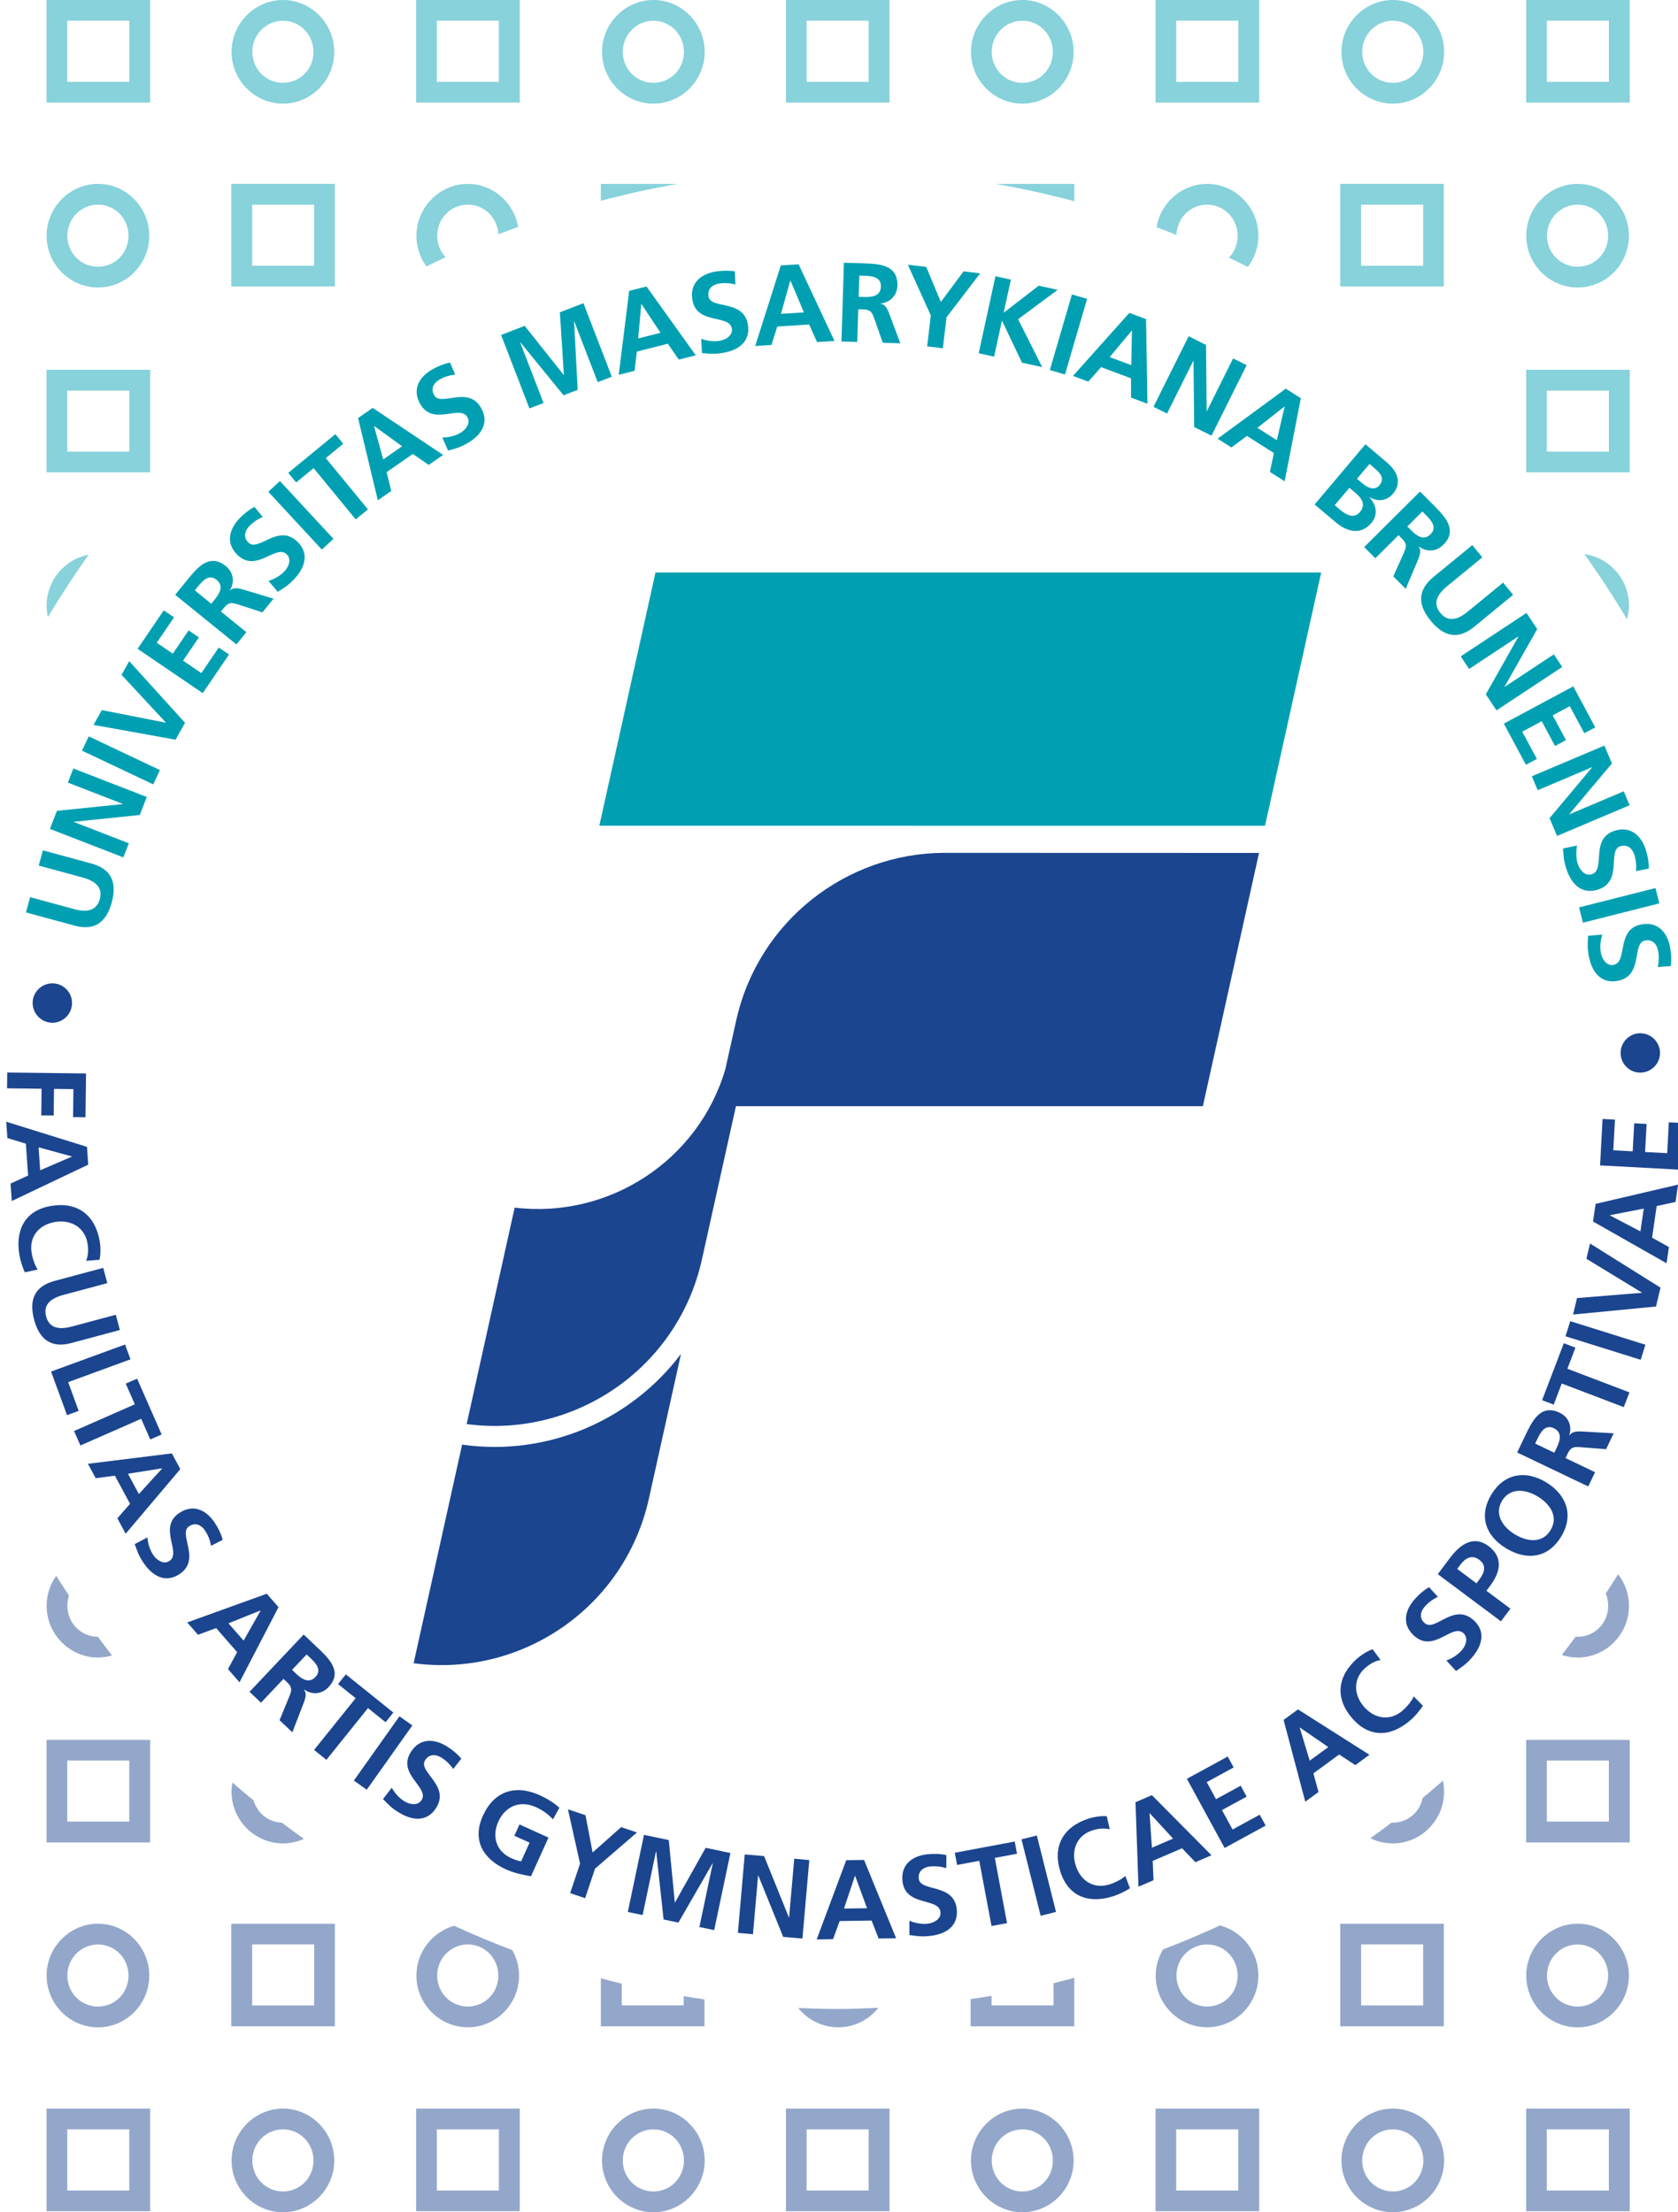 <?xml version="1.0" encoding="UTF-8" standalone="no"?>
<!-- Created with Inkscape (http://www.inkscape.org/) -->

<svg
   xmlns:dc="http://purl.org/dc/elements/1.1/"
   xmlns:cc="http://creativecommons.org/ns#"
   xmlns:rdf="http://www.w3.org/1999/02/22-rdf-syntax-ns#"
   xmlns:svg="http://www.w3.org/2000/svg"
   xmlns="http://www.w3.org/2000/svg"
   xmlns:sodipodi="http://sodipodi.sourceforge.net/DTD/sodipodi-0.dtd"
   xmlns:inkscape="http://www.inkscape.org/namespaces/inkscape"
   id="svg2"
   version="1.1"
   inkscape:version="0.48.5 r10040"
   width="369.65"
   height="487.4"
   xml:space="preserve"
   sodipodi:docname="fibeamer-mu-fss-light.svg"><defs
     id="defs6"><clipPath
       id="clipPath3044"
       clipPathUnits="userSpaceOnUse"><path
         id="path3046"
         d="M 0,3118.1 0,0 l 3118.11,0 0,3118.1 -3118.11,0 z" /></clipPath><clipPath
       id="clipPath3889"
       clipPathUnits="userSpaceOnUse"><path
         id="path3891"
         d="m 0,2909.84 2900,0 0,-2900 -2900,0 L 0,2909.84 z" /></clipPath></defs><sodipodi:namedview
     pagecolor="#ffffff"
     bordercolor="#666666"
     borderopacity="1"
     objecttolerance="10"
     gridtolerance="10"
     guidetolerance="10"
     inkscape:pageopacity="0"
     inkscape:pageshadow="2"
     inkscape:window-width="1280"
     inkscape:window-height="751"
     id="namedview4"
     showgrid="false"
     inkscape:zoom="0.85630196"
     inkscape:cx="153.60376"
     inkscape:cy="240.81221"
     inkscape:window-x="0"
     inkscape:window-y="29"
     inkscape:window-maximized="1"
     inkscape:current-layer="g10"
     fit-margin-top="0"
     fit-margin-left="0"
     fit-margin-right="0"
     fit-margin-bottom="0"
     units="px" /><g
     id="g10"
     inkscape:groupmode="layer"
     inkscape:label="ink_ext_XXXXXX"
     transform="matrix(1.25,0,0,-1.25,-10.03,432.801)"><g
       id="g3042"
       transform="matrix(0.1,0,0,0.1,0.081,-3.775)"><path
         inkscape:connector-curvature="0"
         d="m 2407.82,2491.11 -1173.19,0 -98.98,-446.32 1173.2,-0.02 98.97,446.34"
         style="fill:#00a0b2;fill-opacity:1;fill-rule:nonzero;stroke:none"
         id="path3044" /><path
         inkscape:connector-curvature="0"
         d="M 893.824,953.906 808.391,568.613 c 190.613,-25.468 372.179,98.86 414.569,289.992 l 56.63,255.205 C 1191.79,997.266 1045.18,932.512 893.824,953.906"
         style="fill:#1b458f;fill-opacity:1;fill-rule:nonzero;stroke:none"
         id="path3046-3" /><path
         inkscape:connector-curvature="0"
         d="m 1742.36,1996.97 c -172.02,-1.06 -326.71,-120.53 -365.54,-295.63 l -19.13,-85.79 C 1310.35,1454.38 1152.27,1351.69 986.445,1371.66 L 901.84,990.156 c 190.66,-25.39 372.23,98.864 414.59,290.034 l 59.98,270.29 822.88,0 98.97,446.32 -555.9,0.17"
         style="fill:#1b458f;fill-opacity:1;fill-rule:nonzero;stroke:none"
         id="path3048" /><path
         inkscape:connector-curvature="0"
         d="m 206.137,1728.07 c -2.348,-18.95 -19.684,-32.65 -38.633,-30.3 -18.949,2.35 -32.609,19.87 -30.281,38.82 2.347,18.96 19.855,32.43 38.812,30.09 18.949,-2.34 32.449,-19.66 30.102,-38.61"
         style="fill:#1b458f;fill-opacity:1;fill-rule:nonzero;stroke:none"
         id="path3050" /><path
         inkscape:connector-curvature="0"
         d="m 231.031,1608.11 -0.949,-77.18 -21.867,0.24 0.59,49.34 -34.211,0.41 -0.574,-46.94 -21.891,0.27 0.57,46.95 -60.859,0.73 0.332,27.86 138.859,-1.68"
         style="fill:#1b458f;fill-opacity:1;fill-rule:nonzero;stroke:none"
         id="path3052" /><path
         inkscape:connector-curvature="0"
         d="m 150.254,1437.48 -2.82,40.47 58.546,-16.04 0.04,-0.39 -55.766,-24.04 z m -59.832,85.56 2.012,-28.79 32.609,-9.86 3.926,-56.19 -30.91,-14.14 2.152,-30.75 134.711,64.08 -2.192,31.35 -142.308,44.3"
         style="fill:#1b458f;fill-opacity:1;fill-rule:nonzero;stroke:none"
         id="path3054" /><path
         inkscape:connector-curvature="0"
         d="m 123.148,1257.56 c -4.027,9.64 -7.777,20.1 -9.515,30.48 -7.422,44.34 9.594,78.85 55.91,86.58 46.898,7.86 77.973,-16.38 85.75,-62.89 1.519,-9.04 1.758,-21.28 -0.492,-31.94 l -23.492,-1.94 c 4.144,11.42 3.945,21.04 2.308,30.84 -4.715,28.27 -29.258,42.33 -57.328,37.63 -27.851,-4.66 -45.977,-25.43 -41.078,-54.69 1.797,-10.77 6.297,-23.13 10.719,-29.05 l -22.782,-5.02"
         style="fill:#1b458f;fill-opacity:1;fill-rule:nonzero;stroke:none"
         id="path3056" /><path
         inkscape:connector-curvature="0"
         d="m 261.332,1265.46 7.227,-26.89 -77.446,-20.77 c -22.855,-6.16 -35.886,-17.49 -30.383,-38.01 5.508,-20.58 22.469,-23.85 45.329,-17.73 l 77.441,20.76 7.207,-26.88 -85.691,-22.98 c -35.93,-9.64 -56.184,6.75 -65.426,41.14 -9.219,34.38 0.121,58.74 36.051,68.38 l 85.691,22.98"
         style="fill:#1b458f;fill-opacity:1;fill-rule:nonzero;stroke:none"
         id="path3058" /><path
         inkscape:connector-curvature="0"
         d="m 299.848,1130.39 9.57,-26.13 -109.852,-40.2 18.516,-50.65 -20.555,-7.5 -28.089,76.79 130.41,47.69"
         style="fill:#1b458f;fill-opacity:1;fill-rule:nonzero;stroke:none"
         id="path3060" /><path
         inkscape:connector-curvature="0"
         d="m 317.043,1024.98 -16.012,36.44 20.039,8.77 43.211,-98.354 -20.039,-8.809 -16.012,36.446 -107.085,-47.059 -11.219,25.496 107.117,47.07"
         style="fill:#1b458f;fill-opacity:1;fill-rule:nonzero;stroke:none"
         id="path3062" /><path
         inkscape:connector-curvature="0"
         d="m 365.066,911.75 -0.191,0.352 -59.953,-9.512 19.266,-35.735 40.878,44.895 z m 17.239,26.688 14.922,-27.637 -96.332,-113.906 -14.629,27.121 22.347,25.625 -26.726,49.547 -33.782,-4.422 -13.703,25.39 147.903,18.282"
         style="fill:#1b458f;fill-opacity:1;fill-rule:nonzero;stroke:none"
         id="path3064" /><path
         inkscape:connector-curvature="0"
         d="m 451.438,775.613 c -1.704,9.399 -5.27,18.711 -10.661,26.848 -5.293,7.937 -15.597,15.91 -28.187,7.539 -20.063,-13.34 22.09,-58.43 -16.688,-84.168 -25.343,-16.867 -48.261,-3.203 -63.797,20.176 -8.371,12.586 -10.464,19.304 -15.242,32.605 l 22.309,11.731 c 0.984,-10.824 4.223,-21.797 10.281,-30.918 5.824,-8.762 18.125,-17.571 28.57,-10.617 22.028,14.648 -20.793,59.257 17.489,84.726 25.84,17.168 48.621,3.391 62.164,-16.98 6.609,-9.953 11.445,-20.098 14.254,-30.442 l -20.492,-10.5"
         style="fill:#1b458f;fill-opacity:1;fill-rule:nonzero;stroke:none"
         id="path3066" /><path
         inkscape:connector-curvature="0"
         d="m 508.746,608.445 -26.711,30.559 56.379,22.59 0.258,-0.317 -29.926,-52.832 z m -99.355,32.063 18.988,-21.719 31.937,11.809 37.059,-42.407 -16.129,-29.921 20.293,-23.219 68.715,132.422 -20.688,23.652 -140.175,-50.617"
         style="fill:#1b458f;fill-opacity:1;fill-rule:nonzero;stroke:none"
         id="path3068" /><path
         inkscape:connector-curvature="0"
         d="m 594.102,556.926 6.652,-6.281 c 9.969,-9.434 22.762,-18.79 34.668,-6.192 11.469,12.117 1.16,23.801 -8.969,33.359 l -6.648,6.282 -25.703,-27.168 z m 20.511,62.222 21.832,-20.652 c 21.676,-20.488 48.227,-44.258 21.715,-72.285 -11.211,-11.848 -28.469,-14.18 -42.972,-3.711 l -0.262,-0.32 c 5.074,-5.61 3.062,-14.133 0.851,-20.532 l -21.144,-54.753 -22.543,21.32 17.672,42.984 c 4.203,10.278 4.34,15.598 -4.192,23.696 l -6.492,6.16 -39.66,-41.934 -20.234,19.149 95.429,100.878"
         style="fill:#1b458f;fill-opacity:1;fill-rule:nonzero;stroke:none"
         id="path3070" /><path
         inkscape:connector-curvature="0"
         d="m 706.211,506.98 -31.035,24.915 13.703,17.05 83.758,-67.234 -13.699,-17.09 -31.012,24.91 -73.258,-91.199 -21.719,17.449 73.262,91.199"
         style="fill:#1b458f;fill-opacity:1;fill-rule:nonzero;stroke:none"
         id="path3072" /><path
         inkscape:connector-curvature="0"
         d="m 783.395,475.078 22.722,-16.101 -80.347,-113.274 -22.7,16.106 80.325,113.269"
         style="fill:#1b458f;fill-opacity:1;fill-rule:nonzero;stroke:none"
         id="path3074" /><path
         inkscape:connector-curvature="0"
         d="m 878.129,382.258 c -5.43,7.859 -12.531,14.851 -20.824,20.015 -8.094,5.063 -20.785,8.02 -28.766,-4.812 -12.727,-20.449 44.305,-44.023 19.703,-83.543 -16.09,-25.82 -42.617,-22.902 -66.445,-8.059 -12.832,7.981 -17.512,13.274 -27.383,23.379 l 15.441,19.895 c 5.387,-9.438 12.872,-18.078 22.165,-23.852 8.941,-5.601 23.792,-8.484 30.402,2.141 14,22.461 -43.469,45.359 -19.168,84.367 16.402,26.336 42.816,23.262 63.605,10.313 10.129,-6.321 18.731,-13.547 25.563,-21.797 l -14.293,-18.047"
         style="fill:#1b458f;fill-opacity:1;fill-rule:nonzero;stroke:none"
         id="path3076" /><path
         inkscape:connector-curvature="0"
         d="m 1053.96,293.352 c -7.74,8.96 -19.44,16.855 -29.59,21.433 -29.55,13.391 -54.878,0.789 -66.604,-25.105 -11.649,-25.742 -4.465,-52.356 22.562,-64.59 6.891,-3.086 12.656,-4.824 17.488,-5.735 l 14.924,33.008 -26.845,12.117 9.023,19.946 51.132,-23.098 -30.82,-68.144 c -15.06,2.414 -30.324,5.839 -43.921,11.961 -40.961,18.554 -60.172,51.875 -40.825,94.679 19.578,43.313 57.032,55.625 99.986,36.199 14.69,-6.628 25.39,-13.855 34.78,-22.027 l -11.29,-20.644"
         style="fill:#1b458f;fill-opacity:1;fill-rule:nonzero;stroke:none"
         id="path3078" /><path
         inkscape:connector-curvature="0"
         d="m 1101.71,215.41 -21.38,95.742 30.94,-10.382 12.55,-65.704 50.24,44.622 27.92,-9.356 -73.87,-63.762 -17.47,-52.078 -26.42,8.887 17.49,52.031"
         style="fill:#1b458f;fill-opacity:1;fill-rule:nonzero;stroke:none"
         id="path3080" /><path
         inkscape:connector-curvature="0"
         d="m 1214.39,266.105 43.63,-9.164 10.66,-109.793 0.4,-0.078 53.97,96.211 43.61,-9.16 -28.57,-135.891 -26.08,5.454 23.55,112.168 -0.37,0.078 -60.17,-104.473 -26.1,5.484 -13.03,119.829 -0.48,-0.274 -23.48,-111.769 -26.08,5.488 28.54,135.89"
         style="fill:#1b458f;fill-opacity:1;fill-rule:nonzero;stroke:none"
         id="path3082" /><path
         inkscape:connector-curvature="0"
         d="m 1391.92,231.641 34.1,-2.957 43.68,-108.11 0.39,0 9.05,103.442 26.55,-2.328 -12.1,-138.336 -33.88,2.957 -43.89,108.093 -0.39,0.039 -9.04,-103.472 -26.55,2.324 12.08,138.348"
         style="fill:#1b458f;fill-opacity:1;fill-rule:nonzero;stroke:none"
         id="path3084" /><path
         inkscape:connector-curvature="0"
         d="m 1586.48,193.816 -0.39,0 -19.24,-57.605 40.57,0.598 -20.94,57.007 z m -15.71,27.641 31.44,0.43 56.5,-138.071 -30.84,-0.426 -12.39,31.66 -56.3,-0.832 -11.66,-31.985 -28.84,-0.426 52.09,139.648"
         style="fill:#1b458f;fill-opacity:1;fill-rule:nonzero;stroke:none"
         id="path3086" /><path
         inkscape:connector-curvature="0"
         d="m 1747.11,207.395 c -9.12,2.851 -19.04,3.992 -28.75,2.964 -9.47,-0.984 -21.32,-6.433 -19.74,-21.48 2.57,-23.93 62.02,-7.461 66.93,-53.734 3.19,-30.282 -19.55,-44.293 -47.43,-47.215 -15.03,-1.621 -21.99,-0.324 -36,1.574 l -0.04,25.191 c 10.03,-4.109 21.28,-6.316 32.14,-5.175 10.5,1.105 23.96,7.941 22.66,20.375 -2.77,26.335 -62.18,9.043 -67,54.761 -3.28,30.832 19.47,44.653 43.82,47.219 11.85,1.262 23.1,0.871 33.57,-1.465 l -0.16,-23.015"
         style="fill:#1b458f;fill-opacity:1;fill-rule:nonzero;stroke:none"
         id="path3088" /><path
         inkscape:connector-curvature="0"
         d="m 1805.23,220.391 -39.1,-7.344 -4.02,21.515 105.58,19.774 4.02,-21.477 -39.09,-7.339 21.56,-114.973 -27.36,-5.125 -21.59,114.969"
         style="fill:#1b458f;fill-opacity:1;fill-rule:nonzero;stroke:none"
         id="path3090" /><path
         inkscape:connector-curvature="0"
         d="m 1879.65,258.215 27.04,6.785 33.76,-134.707 -27.01,-6.797 -33.79,134.719"
         style="fill:#1b458f;fill-opacity:1;fill-rule:nonzero;stroke:none"
         id="path3092" /><path
         inkscape:connector-curvature="0"
         d="m 2070.81,171.941 c -8.92,-5.371 -18.75,-10.625 -28.78,-13.816 -42.8,-13.738 -79.39,-1.855 -93.77,42.832 -14.49,45.293 5.02,79.563 49.9,93.926 8.73,2.812 20.86,4.824 31.72,4.113 l 5.29,-22.98 c -11.89,2.492 -21.41,0.91 -30.88,-2.129 -27.29,-8.77 -37.63,-35.059 -28.94,-62.149 8.61,-26.926 31.78,-41.843 60.01,-32.761 10.42,3.308 22,9.546 27.2,14.761 l 8.25,-21.797"
         style="fill:#1b458f;fill-opacity:1;fill-rule:nonzero;stroke:none"
         id="path3094" /><path
         inkscape:connector-curvature="0"
         d="m 2105.68,304.172 -0.36,-0.168 4.18,-60.559 37.28,16.067 -41.1,44.66 z m -25.11,19.5 28.89,12.433 104.98,-105.929 -28.3,-12.196 -23.57,24.481 -51.68,-22.273 1.41,-34.036 -26.48,-11.406 -5.25,148.926"
         style="fill:#1b458f;fill-opacity:1;fill-rule:nonzero;stroke:none"
         id="path3096" /><path
         inkscape:connector-curvature="0"
         d="m 2171.13,364.934 71.98,39.238 10.46,-19.231 -47.5,-25.898 16.39,-30.039 43.47,23.723 10.51,-19.231 -43.52,-23.684 18.68,-34.273 47.85,26.102 10.46,-19.192 -72.29,-39.441 -66.49,121.926"
         style="fill:#1b458f;fill-opacity:1;fill-rule:nonzero;stroke:none"
         id="path3098" /><path
         inkscape:connector-curvature="0"
         d="m 2420.34,420.832 -32.77,-23.969 -17.57,58.117 0.32,0.247 50.02,-34.395 z m -40.58,-96.211 23.29,17.012 -8.97,32.887 45.45,33.207 28.43,-18.672 24.87,18.203 -125.9,79.976 -25.4,-18.55 38.23,-144.063"
         style="fill:#1b458f;fill-opacity:1;fill-rule:nonzero;stroke:none"
         id="path3100" /><path
         inkscape:connector-curvature="0"
         d="m 2587.15,493.594 c -6,-8.528 -12.87,-17.246 -20.76,-24.278 -33.61,-29.843 -71.9,-33.796 -103.05,1.297 -31.59,35.578 -27.6,74.785 7.66,106.098 6.86,6.07 17.1,12.793 27.32,16.582 l 14.13,-18.879 c -11.84,-2.566 -19.94,-7.852 -27.36,-14.453 -21.4,-19.023 -20.25,-47.293 -1.38,-68.574 18.75,-21.082 46,-25.391 68.15,-5.684 8.21,7.266 16.26,17.609 18.94,24.512 l 16.35,-16.621"
         style="fill:#1b458f;fill-opacity:1;fill-rule:nonzero;stroke:none"
         id="path3102" /><path
         inkscape:connector-curvature="0"
         d="m 2613.41,685.637 c -8.65,-4.067 -16.7,-9.953 -23.14,-17.258 -6.31,-7.188 -11.33,-19.191 0.04,-29.168 18.04,-15.918 50.66,36.512 85.6,5.762 22.85,-20.098 15.63,-45.801 -2.89,-66.848 -9.98,-11.367 -15.95,-15.117 -27.55,-23.211 l -17.1,18.516 c 10.18,3.75 19.94,9.715 27.16,17.965 6.95,7.894 12.24,22.074 2.85,30.324 -19.86,17.492 -51.85,-35.457 -86.35,-5.137 -23.34,20.527 -15.96,46.074 0.2,64.473 7.9,8.965 16.46,16.269 25.7,21.633 l 15.48,-17.051"
         style="fill:#1b458f;fill-opacity:1;fill-rule:nonzero;stroke:none"
         id="path3104" /><path
         inkscape:connector-curvature="0"
         d="m 2647.56,734.785 5.8,7.82 c 8.6,11.489 20.33,17.844 33.24,8.215 12.87,-9.636 9.04,-22.429 0.71,-33.562 l -5.83,-7.817 -33.92,25.344 z m 77.02,-92.305 16.67,22.305 -42.25,31.555 7.02,9.39 c 17.9,23.926 22.67,49.907 -3.31,69.329 -26.65,19.863 -50.18,2.961 -68.3,-21.282 l -21.08,-28.191 111.25,-83.106"
         style="fill:#1b458f;fill-opacity:1;fill-rule:nonzero;stroke:none"
         id="path3106" /><path
         inkscape:connector-curvature="0"
         d="m 2748.75,795.984 c -20.93,12.715 -36.45,35.411 -22.11,59.067 14.37,23.613 41.69,20.293 62.58,7.578 21.43,-13.027 37.54,-35.141 22.77,-59.453 -14.76,-24.328 -41.85,-20.215 -63.24,-7.192 z m -15.09,-24.832 c 36.41,-22.109 73.92,-17.414 97.05,20.645 22.83,37.59 9.48,73.879 -26.41,95.664 -35.85,21.797 -73.71,16.152 -96.34,-21.082 -22.93,-37.746 -10.69,-73.117 25.7,-95.227"
         style="fill:#1b458f;fill-opacity:1;fill-rule:nonzero;stroke:none"
         id="path3108" /><path
         inkscape:connector-curvature="0"
         d="m 2784.91,955.762 3.95,8.254 c 6,12.554 13.97,25.945 29.02,18.757 15.64,-7.461 10.66,-22.507 4.74,-34.902 l -3.95,-8.25 -33.76,16.141 z m 93.54,-75.567 12.04,25.117 -52.08,24.876 3.86,8.082 c 5.07,10.585 10.19,12.089 21.25,11.222 l 46.36,-3.594 13.37,27.989 -58.62,3.32 c -6.76,0.117 -15.48,-0.559 -19.27,-7.109 l -0.36,0.156 c 5.49,17.019 -2.01,32.736 -16.74,39.756 -34.82,16.62 -49.26,-15.948 -62.14,-42.83 l -12.94,-27.129 125.27,-59.856"
         style="fill:#1b458f;fill-opacity:1;fill-rule:nonzero;stroke:none"
         id="path3110" /><path
         inkscape:connector-curvature="0"
         d="m 2831.78,1061.65 -14.17,-37.19 -20.46,7.79 38.26,100.39 20.45,-7.78 -14.17,-37.18 109.32,-41.66 -9.9,-26.02 -109.33,41.65"
         style="fill:#1b458f;fill-opacity:1;fill-rule:nonzero;stroke:none"
         id="path3112" /><path
         inkscape:connector-curvature="0"
         d="m 2838.37,1144.88 8.33,26.62 132.5,-41.5 -8.33,-26.57 -132.5,41.45"
         style="fill:#1b458f;fill-opacity:1;fill-rule:nonzero;stroke:none"
         id="path3114" /><path
         inkscape:connector-curvature="0"
         d="m 2851.72,1183.22 6.94,29.01 114.3,9.29 0.08,0.36 -97.83,59.6 6.43,26.89 124.17,-77.77 -7.94,-33.24 -146.15,-14.14"
         style="fill:#1b458f;fill-opacity:1;fill-rule:nonzero;stroke:none"
         id="path3116" /><path
         inkscape:connector-curvature="0"
         d="m 2916.66,1358.32 -0.04,-0.4 53.78,-28.15 5.88,40.15 -59.62,-11.6 z m -29.77,-11.13 4.55,31.1 145.29,33.88 -4.46,-30.52 -33.21,-7.22 -8.13,-55.71 29.72,-16.58 -4.17,-28.55 -129.59,73.6"
         style="fill:#1b458f;fill-opacity:1;fill-rule:nonzero;stroke:none"
         id="path3118" /><path
         inkscape:connector-curvature="0"
         d="m 2899.29,1446.09 4.38,81.84 21.84,-1.18 -2.88,-54.05 34.15,-1.82 2.65,49.47 21.86,-1.19 -2.65,-49.46 38.94,-2.06 2.92,54.41 21.84,-1.15 -4.39,-82.28 -138.66,7.47"
         style="fill:#1b458f;fill-opacity:1;fill-rule:nonzero;stroke:none"
         id="path3120" /><path
         inkscape:connector-curvature="0"
         d="m 2935.57,1642.12 c -1.18,19.05 13.39,35.69 32.46,36.84 19.03,1.14 35.69,-13.59 36.83,-32.66 1.15,-19.07 -13.58,-35.49 -32.65,-36.65 -19.07,-1.15 -35.49,13.4 -36.64,32.47"
         style="fill:#1b458f;fill-opacity:1;fill-rule:nonzero;stroke:none"
         id="path3122" /><path
         inkscape:connector-curvature="0"
         d="m 125.199,1891.95 7.324,26.89 77.364,-21.04 c 22.843,-6.22 39.801,-2.99 45.386,17.55 5.586,20.55 -7.402,31.92 -30.246,38.12 l -77.359,21.04 7.305,26.87 85.613,-23.27 c 35.906,-9.76 45.144,-34.13 35.809,-68.51 -9.36,-34.35 -29.672,-50.69 -65.559,-40.92 l -85.637,23.27"
         style="fill:#00a0b2;fill-opacity:1;fill-rule:nonzero;stroke:none"
         id="path3124" /><path
         inkscape:connector-curvature="0"
         d="m 167.387,2039.16 12.379,31.9 115.957,11.79 0.136,0.37 -96.828,37.55 9.657,24.87 129.457,-50.22 -12.301,-31.72 -116.035,-11.96 -0.137,-0.38 96.808,-37.54 -9.632,-24.87 -129.461,50.21"
         style="fill:#00a0b2;fill-opacity:1;fill-rule:nonzero;stroke:none"
         id="path3126" /><path
         inkscape:connector-curvature="0"
         d="m 223.906,2177.09 11.922,25.17 125.512,-59.4 -11.926,-25.19 -125.508,59.42"
         style="fill:#00a0b2;fill-opacity:1;fill-rule:nonzero;stroke:none"
         id="path3128" /><path
         inkscape:connector-curvature="0"
         d="m 244.316,2222.47 14.571,26.07 112.539,-22.15 0.199,0.35 -77.977,83.95 13.504,24.12 98.368,-108.59 -16.704,-29.84 -144.5,26.09"
         style="fill:#00a0b2;fill-opacity:1;fill-rule:nonzero;stroke:none"
         id="path3130" /><path
         inkscape:connector-curvature="0"
         d="m 321.918,2356.59 46.133,67.77 18.082,-12.32 -30.457,-44.73 28.285,-19.26 27.875,40.95 18.102,-12.31 -27.872,-40.95 32.215,-21.95 30.676,45.07 18.105,-12.32 -46.351,-68.08 -114.793,78.13"
         style="fill:#00a0b2;fill-opacity:1;fill-rule:nonzero;stroke:none"
         id="path3132" /><path
         inkscape:connector-curvature="0"
         d="m 422.734,2459.58 5.762,7.11 c 8.766,10.81 19.625,21.98 32.613,11.47 13.442,-10.9 5.09,-24.36 -3.554,-35.02 l -5.762,-7.12 -29.059,23.56 z m 73.336,-95.31 17.547,21.66 -44.828,36.32 5.645,6.95 c 7.382,9.12 12.734,9.39 23.277,5.98 l 44.219,-14.33 19.539,24.1 -56.219,16.9 c -6.555,1.71 -15.184,3.08 -20.41,-2.42 l -0.297,0.25 c 9.297,15.26 5.66,32.27 -7.008,42.54 -29.969,24.32 -51.621,-3.97 -70.418,-27.16 l -18.91,-23.34 107.863,-87.45"
         style="fill:#00a0b2;fill-opacity:1;fill-rule:nonzero;stroke:none"
         id="path3134" /><path
         inkscape:connector-curvature="0"
         d="m 542.539,2589 c -8.785,-3.71 -17.094,-9.24 -23.848,-16.27 -6.613,-6.89 -12.136,-18.69 -1.218,-29.16 17.367,-16.66 52.191,34.31 85.789,2.09 21.972,-21.08 13.64,-46.42 -5.785,-66.68 -10.461,-10.91 -16.582,-14.41 -28.528,-21.99 l -16.304,19.23 c 10.343,3.32 20.355,8.87 27.937,16.76 7.305,7.62 13.203,21.52 4.145,30.2 -19.09,18.32 -53.321,-33.2 -86.504,-1.4 -22.387,21.5 -13.922,46.7 3.015,64.37 8.254,8.62 17.117,15.56 26.594,20.54 L 542.539,2589"
         style="fill:#00a0b2;fill-opacity:1;fill-rule:nonzero;stroke:none"
         id="path3136" /><path
         inkscape:connector-curvature="0"
         d="m 552.289,2633.36 20.438,18.91 94.359,-101.88 -20.453,-18.91 -94.344,101.88"
         style="fill:#00a0b2;fill-opacity:1;fill-rule:nonzero;stroke:none"
         id="path3138" /><path
         inkscape:connector-curvature="0"
         d="m 632.062,2675.05 -30.734,-25.25 -13.894,16.9 83.004,68.2 13.898,-16.91 -30.758,-25.26 74.27,-90.39 -21.52,-17.68 -74.266,90.39"
         style="fill:#00a0b2;fill-opacity:1;fill-rule:nonzero;stroke:none"
         id="path3140" /><path
         inkscape:connector-curvature="0"
         d="m 788.152,2713.61 -33.324,-23.18 -16.203,58.51 0.316,0.21 49.211,-35.54 z m -42.816,-95.24 23.668,16.49 -8.211,33.06 46.234,32.14 27.969,-19.31 25.309,17.61 -124.032,82.87 -25.82,-17.96 34.883,-144.9"
         style="fill:#00a0b2;fill-opacity:1;fill-rule:nonzero;stroke:none"
         id="path3142" /><path
         inkscape:connector-curvature="0"
         d="m 881.605,2839.9 c -9.496,-1.02 -19.05,-3.92 -27.519,-8.74 -8.309,-4.7 -16.977,-14.43 -9.516,-27.57 11.883,-20.95 59.817,17.91 82.793,-22.57 15.024,-26.48 -0.215,-48.38 -24.613,-62.23 -13.148,-7.46 -20.02,-9.07 -33.641,-12.91 l -10.105,23.08 c 10.855,0.22 22.027,2.68 31.562,8.07 9.161,5.22 18.793,16.85 12.618,27.76 -13.071,23 -60.606,-16.57 -83.286,23.41 -15.324,27.01 0.02,48.74 21.297,60.82 10.383,5.88 20.867,10.02 31.367,12.07 l 9.043,-21.19"
         style="fill:#00a0b2;fill-opacity:1;fill-rule:nonzero;stroke:none"
         id="path3144" /><path
         inkscape:connector-curvature="0"
         d="m 962.5,2909.79 41.6,16.04 68.67,-86.32 0.38,0.16 -7.06,110.06 41.57,16.04 49.98,-129.56 -24.87,-9.59 -41.24,106.92 -0.38,-0.14 6.34,-120.38 -24.87,-9.6 -76.128,93.46 -0.23,-0.52 41.098,-106.54 -24.88,-9.59 -49.98,129.56"
         style="fill:#00a0b2;fill-opacity:1;fill-rule:nonzero;stroke:none"
         id="path3146" /><path
         inkscape:connector-curvature="0"
         d="m 1243.47,2913.59 -39.35,-9.95 5.45,60.49 0.38,0.1 33.52,-50.64 z m -73.63,-74 27.97,7.06 3.97,33.84 54.58,13.8 19.37,-27.95 29.88,7.55 -86.86,121.3 -30.47,-7.71 -18.44,-147.89"
         style="fill:#00a0b2;fill-opacity:1;fill-rule:nonzero;stroke:none"
         id="path3148" /><path
         inkscape:connector-curvature="0"
         d="m 1375.5,2998.82 c -9.24,2.36 -19.21,3.02 -28.84,1.51 -9.44,-1.47 -20.97,-7.5 -18.64,-22.44 3.73,-23.79 62.3,-4.34 69.51,-50.34 4.7,-30.06 -17.3,-45.19 -45.01,-49.53 -14.95,-2.34 -21.93,-1.42 -36,-0.2 l -1.33,25.16 c 10.22,-3.63 21.56,-5.27 32.37,-3.57 10.43,1.61 23.53,9.11 21.6,21.49 -4.09,26.13 -62.54,5.92 -69.64,51.33 -4.8,30.65 17.23,45.57 41.39,49.35 11.8,1.85 23.06,2.01 33.6,0.24 l 0.99,-23"
         style="fill:#00a0b2;fill-opacity:1;fill-rule:nonzero;stroke:none"
         id="path3150" /><path
         inkscape:connector-curvature="0"
         d="m 1496.23,2949.56 -40.49,-2.59 16.39,58.48 0.39,0.02 23.71,-55.91 z m -85.91,-59.29 28.78,1.83 10.09,32.53 56.18,3.59 13.94,-30.99 30.77,1.95 -63.24,135.11 -31.37,-2 -45.15,-142.02"
         style="fill:#00a0b2;fill-opacity:1;fill-rule:nonzero;stroke:none"
         id="path3152" /><path
         inkscape:connector-curvature="0"
         d="m 1593.85,3014.36 9.15,-0.29 c 13.89,-0.43 29.38,-2.3 28.86,-19 -0.55,-17.32 -16.3,-18.82 -30.04,-18.38 l -9.13,0.27 1.16,37.4 z m -31.49,-116.07 27.84,-0.86 1.79,57.66 8.96,-0.28 c 11.73,-0.36 15.19,-4.44 18.82,-14.9 l 15.37,-43.89 31.03,-0.96 -20.61,54.98 c -2.57,6.25 -6.71,13.96 -14.25,14.78 l 0,0.39 c 17.76,1.84 29.13,15.04 29.65,31.33 1.18,38.58 -34.43,38.69 -64.24,39.62 l -30.04,0.93 -4.32,-138.8"
         style="fill:#00a0b2;fill-opacity:1;fill-rule:nonzero;stroke:none"
         id="path3154" /><path
         inkscape:connector-curvature="0"
         d="m 1719.86,2944.15 -40.47,89.37 32.42,-3.85 25.7,-61.77 40.08,53.95 29.25,-3.48 -59.3,-77.49 -6.48,-54.52 -27.67,3.27 6.47,54.52"
         style="fill:#00a0b2;fill-opacity:1;fill-rule:nonzero;stroke:none"
         id="path3156" /><path
         inkscape:connector-curvature="0"
         d="m 1833.73,3013.18 27.2,-5.91 -12.68,-58.34 61.67,47.65 33.45,-7.28 -69.73,-51.8 42.52,-84.39 -35.56,7.76 -35.11,73.59 -0.39,0.1 -13.71,-63 -27.19,5.93 29.53,135.69"
         style="fill:#00a0b2;fill-opacity:1;fill-rule:nonzero;stroke:none"
         id="path3158" /><path
         inkscape:connector-curvature="0"
         d="m 1968.52,2981.19 26.73,-7.8 -38.93,-133.31 -26.73,7.82 38.93,133.29"
         style="fill:#00a0b2;fill-opacity:1;fill-rule:nonzero;stroke:none"
         id="path3160" /><path
         inkscape:connector-curvature="0"
         d="m 2073.07,2856.54 -38.03,14.22 38.9,46.62 0.38,-0.13 -1.25,-60.71 z m -102.66,-18.96 27.01,-10.11 22.54,25.58 52.71,-19.72 0.04,-33.99 28.9,-10.8 -2.45,149.16 -29.45,10.99 -99.3,-111.11"
         style="fill:#00a0b2;fill-opacity:1;fill-rule:nonzero;stroke:none"
         id="path3162" /><path
         inkscape:connector-curvature="0"
         d="m 2174.22,2907.43 30.64,-15.25 1.06,-116.56 0.35,-0.17 46.28,92.96 23.89,-11.89 -61.92,-124.3 -30.48,15.18 -1.22,116.62 -0.35,0.18 -46.32,-92.96 -23.85,11.9 61.92,124.29"
         style="fill:#00a0b2;fill-opacity:1;fill-rule:nonzero;stroke:none"
         id="path3164" /><path
         inkscape:connector-curvature="0"
         d="m 2329.65,2724.26 -34.27,21.76 47.69,37.59 0.32,-0.2 -13.74,-59.15 z m -104.38,2.67 24.36,-15.45 27.31,20.35 47.5,-30.21 -6.99,-33.26 26.02,-16.54 28.46,146.45 -26.52,16.86 -120.14,-88.2"
         style="fill:#00a0b2;fill-opacity:1;fill-rule:nonzero;stroke:none"
         id="path3166" /><path
         inkscape:connector-curvature="0"
         d="m 2457.53,2640.42 10.03,-8.47 c 10.66,-8.98 20.1,-20.58 8.45,-34.42 -10.39,-12.32 -24.48,-4.62 -34.35,3.71 l -10.03,8.47 25.9,30.71 z m 35.42,41.97 8.21,-6.93 c 9.75,-8.21 19.74,-18.21 9.36,-30.54 -9.24,-10.96 -22,-3.57 -30.96,4.02 l -8.68,7.3 22.07,26.15 z m -96.73,-71.44 37.11,-31.31 c 13.39,-11.29 40.74,-27.6 63.33,-0.85 11.02,13.1 9.36,31.15 -3.95,44.72 l 0.28,0.29 c 14.53,-8.37 30.48,-6.73 41.14,5.89 19.62,23.27 2.44,44.53 -11.26,56.08 l -37.11,31.31 -89.54,-106.13"
         style="fill:#00a0b2;fill-opacity:1;fill-rule:nonzero;stroke:none"
         id="path3168" /><path
         inkscape:connector-curvature="0"
         d="m 2586.16,2598.63 6.44,-6.47 c 9.83,-9.89 19.78,-21.87 7.94,-33.66 -12.29,-12.2 -24.76,-2.46 -34.48,7.26 l -6.43,6.5 26.53,26.37 z m -102.61,-62.73 19.66,-19.75 40.9,40.68 6.32,-6.34 c 8.29,-8.33 7.98,-13.66 3.44,-23.79 l -18.96,-42.42 21.88,-22.01 22.82,54.09 c 2.41,6.33 4.66,14.76 -0.23,20.55 l 0.27,0.27 c 14.17,-10.88 31.5,-9.08 43.08,2.41 27.36,27.22 1.53,51.78 -19.51,72.92 l -21.2,21.3 -98.47,-97.91"
         style="fill:#00a0b2;fill-opacity:1;fill-rule:nonzero;stroke:none"
         id="path3170" /><path
         inkscape:connector-curvature="0"
         d="m 2674.09,2539.38 17.65,-21.55 -61.95,-50.87 c -18.27,-15.02 -25.5,-30.71 -12.01,-47.16 13.55,-16.46 30.33,-12.46 48.61,2.56 l 61.99,50.88 17.64,-21.52 -68.58,-56.3 c -28.74,-23.6 -53.96,-17.03 -76.55,10.49 -22.58,27.51 -24.12,53.53 4.62,77.14 l 68.58,56.33"
         style="fill:#00a0b2;fill-opacity:1;fill-rule:nonzero;stroke:none"
         id="path3172" /><path
         inkscape:connector-curvature="0"
         d="m 2769.59,2419.86 18.88,-28.54 -57.45,-101.41 0.2,-0.34 86.62,57.27 14.73,-22.25 -115.84,-76.57 -18.75,28.39 57.32,101.56 -0.23,0.34 -86.63,-57.27 -14.68,22.25 115.83,76.57"
         style="fill:#00a0b2;fill-opacity:1;fill-rule:nonzero;stroke:none"
         id="path3174" /><path
         inkscape:connector-curvature="0"
         d="m 2852.07,2290.38 38.73,-72.23 -19.3,-10.35 -25.59,47.68 -30.12,-16.16 23.41,-43.66 -19.31,-10.34 -23.41,43.64 -34.35,-18.43 25.78,-48.03 -19.3,-10.34 -38.93,72.59 122.39,65.63"
         style="fill:#00a0b2;fill-opacity:1;fill-rule:nonzero;stroke:none"
         id="path3176" /><path
         inkscape:connector-curvature="0"
         d="m 2906.88,2186.04 13.33,-31.52 -75.05,-89.2 0.16,-0.36 95.66,40.45 10.39,-24.56 -127.89,-54.08 -13.25,31.33 74.93,89.38 -0.16,0.35 -95.62,-40.45 -10.38,24.56 127.88,54.1"
         style="fill:#00a0b2;fill-opacity:1;fill-rule:nonzero;stroke:none"
         id="path3178" /><path
         inkscape:connector-curvature="0"
         d="m 2962.62,1964.77 c 0.94,9.49 0.08,19.43 -2.89,28.74 -2.87,9.09 -10.62,19.58 -25.02,15 -22.94,-7.29 5.17,-62.23 -39.17,-76.34 -29.02,-9.22 -47.3,10.22 -55.82,36.95 -4.58,14.42 -4.75,21.48 -5.66,35.58 l 24.68,5.12 c -2.05,-10.65 -1.97,-22.12 1.35,-32.55 3.19,-10.04 12.59,-21.87 24.55,-18.08 25.24,8.02 -3.67,62.71 40.16,76.64 29.56,9.42 47.65,-10.09 55.08,-33.43 3.63,-11.36 5.48,-22.46 5.33,-33.16 l -22.59,-4.47"
         style="fill:#00a0b2;fill-opacity:1;fill-rule:nonzero;stroke:none"
         id="path3180" /><path
         inkscape:connector-curvature="0"
         d="m 2996.93,1934.89 6.83,-26.98 -134.63,-34.05 -6.83,27 134.63,34.03"
         style="fill:#00a0b2;fill-opacity:1;fill-rule:nonzero;stroke:none"
         id="path3182" /><path
         inkscape:connector-curvature="0"
         d="m 3000.96,1795.68 c 2.09,9.32 2.4,19.29 0.58,28.88 -1.77,9.38 -8.17,20.71 -23.02,17.88 -23.64,-4.47 -2.32,-62.39 -48.08,-71.08 -29.88,-5.68 -45.72,15.81 -50.93,43.37 -2.84,14.86 -2.13,21.87 -1.39,36 l 25.12,2.14 c -3.32,-10.34 -4.58,-21.74 -2.53,-32.5 1.98,-10.34 9.88,-23.21 22.19,-20.88 25.98,4.94 3.87,62.7 49.03,71.28 30.48,5.78 46.12,-15.75 50.7,-39.79 2.21,-11.73 2.72,-22.96 1.31,-33.56 l -22.98,-1.74"
         style="fill:#00a0b2;fill-opacity:1;fill-rule:nonzero;stroke:none"
         id="path3184" /></g><path
       id="path3003"
       style="fill:#1b458f;fill-opacity:0.471;fill-rule:nonzero;stroke:none"
       d="m 293.19,68.78 c -0.71,-1.14 -1.438,-2.279 -2.175,-3.399 0.277,-0.666 0.429,-1.403 0.429,-2.175 0,-3.055 -2.39,-5.458 -5.373,-5.458 -0.121,0 -0.25,0.018 -0.37,0.027 -0.8,-1.077 -1.604,-2.171 -2.431,-3.23 0.885,-0.29 1.827,-0.455 2.801,-0.455 4.984,0 9.035,4.109 9.035,9.115 0,2.09 -0.733,4.024 -1.916,5.574 z"
       inkscape:connector-curvature="0" /><path
       id="path3005"
       style="fill:#1b458f;fill-opacity:0.471;fill-rule:nonzero;stroke:none"
       d="m 17.93,68.494 c -1.067,-1.501 -1.687,-3.323 -1.687,-5.288 0,-5.007 4.077,-9.115 9.062,-9.115 0.853,0 1.674,0.143 2.456,0.37 -0.839,1.076 -1.67,2.188 -2.483,3.287 -2.97,0.014 -5.377,2.411 -5.377,5.458 0,0.629 0.098,1.241 0.286,1.8 -0.764,1.156 -1.523,2.313 -2.256,3.488 z"
       inkscape:connector-curvature="0" /><path
       id="path3007"
       style="fill:#1b458f;fill-opacity:0.471;fill-rule:nonzero;stroke:none"
       d="m 16.229,39.575 0,-18.079 18.258,0 0,18.079 -18.258,0 z m 3.645,-3.645 10.933,0 0,-10.754 -10.933,0 0,10.754 z"
       inkscape:connector-curvature="0" /><path
       id="path3009"
       style="fill:#1b458f;fill-opacity:0.471;fill-rule:nonzero;stroke:none"
       d="m 49.002,32.05 c -0.094,-0.523 -0.174,-1.05 -0.174,-1.599 0,-5.011 4.077,-9.12 9.062,-9.12 1.313,0 2.559,0.289 3.689,0.799 -1.313,0.933 -2.608,1.889 -3.89,2.858 -2.372,0.089 -4.342,1.687 -4.971,3.917 -1.256,1.032 -2.497,2.081 -3.716,3.144 z"
       inkscape:connector-curvature="0" /><path
       id="path3011"
       style="fill:#1b458f;fill-opacity:0.471;fill-rule:nonzero;stroke:none"
       d="m 262.32,32.393 c -1.179,-1.031 -2.367,-2.058 -3.573,-3.058 -0.5,-2.506 -2.653,-4.346 -5.261,-4.346 -0.076,0 -0.152,0 -0.229,0 -1.228,-0.929 -2.46,-1.849 -3.716,-2.743 1.197,-0.589 2.533,-0.915 3.945,-0.915 4.984,0 9.035,4.108 9.035,9.12 0,0.665 -0.068,1.313 -0.201,1.942 z"
       inkscape:connector-curvature="0" /><path
       id="path3013"
       style="fill:#1b458f;fill-opacity:0.471;fill-rule:nonzero;stroke:none"
       d="m 276.982,39.575 0,-18.079 18.258,0 0,18.079 -18.258,0 z m 3.645,-3.645 10.933,0 0,-10.754 -10.933,0 0,10.754 z"
       inkscape:connector-curvature="0" /><path
       id="path3015"
       style="fill:#1b458f;fill-opacity:0.471;fill-rule:nonzero;stroke:none"
       d="m 48.779,7.169 0,-18.08 18.258,0 0,18.08 -18.258,0 z m 3.68,-3.645 10.933,0 0,-10.754 -10.933,0 0,10.754 z"
       inkscape:connector-curvature="0" /><path
       id="path3017"
       style="fill:#1b458f;fill-opacity:0.471;fill-rule:nonzero;stroke:none"
       d="m 88.044,6.81 c -3.81,-1.085 -6.631,-4.613 -6.631,-8.775 0,-5.007 4.077,-9.115 9.062,-9.115 4.984,0 9.03,4.109 9.03,9.115 0,1.625 -0.452,3.157 -1.197,4.488 -3.479,1.314 -6.905,2.752 -10.264,4.288 z M 90.475,3.523 c 2.979,0 5.373,-2.434 5.373,-5.488 0,-3.055 -2.394,-5.458 -5.373,-5.458 -2.984,0 -5.405,2.403 -5.405,5.458 0,3.054 2.421,5.488 5.405,5.488 z"
       inkscape:connector-curvature="0" /><path
       id="path3019"
       style="fill:#1b458f;fill-opacity:0.471;fill-rule:nonzero;stroke:none"
       d="m 113.914,-2.452 0,-8.46 18.266,0 0,4.744 c -1.228,0.178 -2.443,0.37 -3.662,0.572 l 0,-1.626 -10.915,0 0,3.827 c -1.233,0.294 -2.47,0.62 -3.689,0.942 z"
       inkscape:connector-curvature="0" /><path
       id="path3021"
       style="fill:#1b458f;fill-opacity:0.471;fill-rule:nonzero;stroke:none"
       d="m 162.818,-7.65 c -2.43,-0.112 -4.886,-0.201 -7.343,-0.201 -2.278,0 -4.524,0.075 -6.775,0.17 1.661,-2.073 4.221,-3.399 7.061,-3.399 2.849,0 5.405,1.335 7.057,3.43 z"
       inkscape:connector-curvature="0" /><path
       id="path3023"
       style="fill:#1b458f;fill-opacity:0.471;fill-rule:nonzero;stroke:none"
       d="m 197.35,-2.362 c -1.219,-0.326 -2.43,-0.649 -3.662,-0.947 l 0,-3.912 -10.915,0 0,1.684 c -1.223,-0.205 -2.456,-0.393 -3.688,-0.572 l 0,-4.802 18.266,0 0,8.549 z"
       inkscape:connector-curvature="0" /><path
       id="path3025"
       style="fill:#1b458f;fill-opacity:0.471;fill-rule:nonzero;stroke:none"
       d="M 223.017,6.869 C 219.721,5.355 216.389,3.931 212.982,2.64 c -0.795,-1.363 -1.286,-2.931 -1.286,-4.605 0,-5.007 4.077,-9.115 9.062,-9.115 4.984,0 9.035,4.109 9.035,9.115 0,4.225 -2.88,7.811 -6.775,8.834 z M 220.758,3.523 c 2.983,0 5.373,-2.434 5.373,-5.488 0,-3.055 -2.39,-5.458 -5.373,-5.458 -2.98,0 -5.4,2.403 -5.4,5.458 0,3.054 2.42,5.488 5.4,5.488 z"
       inkscape:connector-curvature="0" /><path
       id="path3027"
       style="fill:#1b458f;fill-opacity:0.471;fill-rule:nonzero;stroke:none"
       d="m 244.218,7.169 0,-18.08 18.258,0 0,18.08 -18.258,0 z m 3.68,-3.645 10.934,0 0,-10.754 -10.934,0 0,10.754 z"
       inkscape:connector-curvature="0" /><path
       id="path3029"
       style="fill:#1b458f;fill-opacity:0.471;fill-rule:nonzero;stroke:none"
       d="m 286.062,7.177 c -4.984,0 -9.062,-4.14 -9.062,-9.147 0,-5.007 4.078,-9.12 9.062,-9.12 4.979,0 9.03,4.114 9.03,9.12 0,5.007 -4.051,9.147 -9.03,9.147 z m 0,-3.659 c 2.978,0 5.373,-2.434 5.373,-5.488 0,-3.055 -2.394,-5.458 -5.373,-5.458 -2.983,0 -5.405,2.403 -5.405,5.458 0,3.054 2.422,5.488 5.405,5.488 z"
       inkscape:connector-curvature="0" /><path
       id="path3031"
       style="fill:#1b458f;fill-opacity:0.471;fill-rule:nonzero;stroke:none"
       d="m 25.3,7.177 c -4.985,0 -9.062,-4.14 -9.062,-9.147 0,-5.007 4.077,-9.12 9.062,-9.12 4.979,0 9.03,4.114 9.03,9.12 0,5.007 -4.051,9.147 -9.03,9.147 z m 0,-3.659 c 2.979,0 5.372,-2.434 5.372,-5.488 0,-3.055 -2.394,-5.458 -5.372,-5.458 -2.984,0 -5.405,2.403 -5.405,5.458 0,3.054 2.42,5.488 5.405,5.488 z"
       inkscape:connector-curvature="0" /><path
       id="path3033"
       style="fill:#00a0b2;fill-opacity:0.471;fill-rule:nonzero;stroke:none"
       d="m 16.229,346.241 0,-18.079 18.258,0 0,18.079 -18.258,0 z m 3.645,-3.644 10.933,0 0,-10.791 -10.933,0 0,10.791 z"
       inkscape:connector-curvature="0" /><path
       id="path3035"
       style="fill:#00a0b2;fill-opacity:0.471;fill-rule:nonzero;stroke:none"
       d="m 57.893,346.241 c -4.979,0 -9.057,-4.14 -9.057,-9.147 0,-5.007 4.077,-9.119 9.057,-9.119 4.985,0 9.036,4.113 9.036,9.119 0,5.007 -4.051,9.147 -9.036,9.147 z m 0,-3.658 c 2.984,0 5.378,-2.434 5.378,-5.489 0,-3.055 -2.394,-5.457 -5.378,-5.457 -2.979,0 -5.399,2.402 -5.399,5.457 0,3.055 2.42,5.489 5.399,5.489 z"
       inkscape:connector-curvature="0" /><path
       id="path3037"
       style="fill:#00a0b2;fill-opacity:0.471;fill-rule:nonzero;stroke:none"
       d="m 81.364,346.241 0,-18.079 18.258,0 0,18.079 -18.258,0 z m 3.644,-3.644 10.934,0 0,-10.791 -10.934,0 0,10.791 z"
       inkscape:connector-curvature="0" /><path
       id="path3039"
       style="fill:#00a0b2;fill-opacity:0.471;fill-rule:nonzero;stroke:none"
       d="m 123.185,346.241 c -4.984,0 -9.062,-4.14 -9.062,-9.147 0,-5.007 4.078,-9.119 9.062,-9.119 4.984,0 9.03,4.113 9.03,9.119 0,5.007 -4.046,9.147 -9.03,9.147 z m 0,-3.658 c 2.979,0 5.373,-2.434 5.373,-5.489 0,-3.055 -2.394,-5.457 -5.373,-5.457 -2.983,0 -5.405,2.402 -5.405,5.457 0,3.055 2.422,5.489 5.405,5.489 z"
       inkscape:connector-curvature="0" /><path
       id="path3041"
       style="fill:#00a0b2;fill-opacity:0.471;fill-rule:nonzero;stroke:none"
       d="m 146.534,346.241 0,-18.079 18.258,0 0,18.079 -18.258,0 z m 3.644,-3.644 10.934,0 0,-10.791 -10.934,0 0,10.791 z"
       inkscape:connector-curvature="0" /><path
       id="path3043"
       style="fill:#00a0b2;fill-opacity:0.471;fill-rule:nonzero;stroke:none"
       d="m 188.204,346.241 c -4.984,0 -9.062,-4.14 -9.062,-9.147 0,-5.007 4.078,-9.119 9.062,-9.119 4.984,0 9.03,4.113 9.03,9.119 0,5.007 -4.046,9.147 -9.03,9.147 z m 0,-3.658 c 2.98,0 5.373,-2.434 5.373,-5.489 0,-3.055 -2.393,-5.457 -5.373,-5.457 -2.983,0 -5.403,2.402 -5.403,5.457 0,3.055 2.42,5.489 5.403,5.489 z"
       inkscape:connector-curvature="0" /><path
       id="path3045"
       style="fill:#00a0b2;fill-opacity:0.471;fill-rule:nonzero;stroke:none"
       d="m 211.67,346.241 0,-18.079 18.257,0 0,18.079 -18.257,0 z m 3.644,-3.644 10.934,0 0,-10.791 -10.934,0 0,10.791 z"
       inkscape:connector-curvature="0" /><path
       id="path3047"
       style="fill:#00a0b2;fill-opacity:0.471;fill-rule:nonzero;stroke:none"
       d="m 253.491,346.241 c -4.98,0 -9.058,-4.14 -9.058,-9.147 0,-5.007 4.077,-9.119 9.058,-9.119 4.984,0 9.035,4.113 9.035,9.119 0,5.007 -4.051,9.147 -9.035,9.147 z m 0,-3.658 c 2.983,0 5.377,-2.434 5.377,-5.489 0,-3.055 -2.394,-5.457 -5.377,-5.457 -2.98,0 -5.4,2.402 -5.4,5.457 0,3.055 2.42,5.489 5.4,5.489 z"
       inkscape:connector-curvature="0" /><path
       id="path3049"
       style="fill:#00a0b2;fill-opacity:0.471;fill-rule:nonzero;stroke:none"
       d="m 276.982,346.241 0,-18.079 18.258,0 0,18.079 -18.258,0 z m 3.645,-3.644 10.933,0 0,-10.791 -10.933,0 0,10.791 z"
       inkscape:connector-curvature="0" /><path
       id="path3051"
       style="fill:#00a0b2;fill-opacity:0.471;fill-rule:nonzero;stroke:none"
       d="m 48.779,313.835 0,-18.08 18.258,0 0,18.08 -18.258,0 z m 3.68,-3.68 10.933,0 0,-10.754 -10.933,0 0,10.754 z"
       inkscape:connector-curvature="0" /><path
       id="path3053"
       style="fill:#00a0b2;fill-opacity:0.471;fill-rule:nonzero;stroke:none"
       d="m 90.475,313.826 c -4.985,0 -9.062,-4.135 -9.062,-9.147 0,-2.019 0.656,-3.886 1.772,-5.4 1.117,0.558 2.242,1.094 3.373,1.63 -0.925,0.973 -1.488,2.291 -1.488,3.77 0,3.06 2.421,5.489 5.405,5.489 2.898,0 5.242,-2.296 5.373,-5.231 1.156,0.461 2.318,0.885 3.488,1.314 -0.742,4.274 -4.413,7.575 -8.861,7.575 z"
       inkscape:connector-curvature="0" /><path
       id="path3055"
       style="fill:#00a0b2;fill-opacity:0.471;fill-rule:nonzero;stroke:none"
       d="m 113.914,313.826 0,-2.97 c 4.438,1.174 8.967,2.175 13.55,2.97 l -13.55,0 z"
       inkscape:connector-curvature="0" /><path
       id="path3057"
       style="fill:#00a0b2;fill-opacity:0.471;fill-rule:nonzero;stroke:none"
       d="m 183.514,313.826 c 4.69,-0.817 9.294,-1.845 13.837,-3.055 l 0,3.055 -13.837,0 z"
       inkscape:connector-curvature="0" /><path
       id="path3059"
       style="fill:#00a0b2;fill-opacity:0.471;fill-rule:nonzero;stroke:none"
       d="m 220.758,313.826 c -4.47,0 -8.195,-3.327 -8.919,-7.628 1.188,-0.442 2.345,-0.907 3.519,-1.375 0.072,2.988 2.465,5.346 5.4,5.346 2.983,0 5.373,-2.43 5.373,-5.489 0,-1.528 -0.572,-2.877 -1.541,-3.859 1.122,-0.527 2.233,-1.072 3.345,-1.626 1.157,1.532 1.858,3.421 1.858,5.485 0,5.011 -4.051,9.147 -9.035,9.147 z"
       inkscape:connector-curvature="0" /><path
       id="path3061"
       style="fill:#00a0b2;fill-opacity:0.471;fill-rule:nonzero;stroke:none"
       d="m 244.218,313.835 0,-18.08 18.258,0 0,18.08 -18.258,0 z m 3.68,-3.68 10.934,0 0,-10.754 -10.934,0 0,10.754 z"
       inkscape:connector-curvature="0" /><path
       id="path3063"
       style="fill:#00a0b2;fill-opacity:0.471;fill-rule:nonzero;stroke:none"
       d="m 286.062,313.831 c -4.984,0 -9.062,-4.137 -9.062,-9.147 0,-5.007 4.078,-9.116 9.062,-9.116 4.979,0 9.03,4.109 9.03,9.116 0,5.01 -4.051,9.147 -9.03,9.147 z m 0,-3.659 c 2.978,0 5.373,-2.433 5.373,-5.488 0,-3.055 -2.394,-5.458 -5.373,-5.458 -2.983,0 -5.405,2.403 -5.405,5.458 0,3.055 2.422,5.488 5.405,5.488 z"
       inkscape:connector-curvature="0" /><path
       id="path3065"
       style="fill:#00a0b2;fill-opacity:0.471;fill-rule:nonzero;stroke:none"
       d="m 25.3,313.831 c -4.985,0 -9.062,-4.137 -9.062,-9.147 0,-5.007 4.077,-9.116 9.062,-9.116 4.979,0 9.03,4.109 9.03,9.116 0,5.01 -4.051,9.147 -9.03,9.147 z m 0,-3.659 c 2.979,0 5.372,-2.433 5.372,-5.488 0,-3.055 -2.394,-5.458 -5.372,-5.458 -2.984,0 -5.405,2.403 -5.405,5.458 0,3.055 2.42,5.488 5.405,5.488 z"
       inkscape:connector-curvature="0" /><path
       id="path3067"
       style="fill:#00a0b2;fill-opacity:0.471;fill-rule:nonzero;stroke:none"
       d="m 16.229,281.07 0,-18.079 18.258,0 0,18.079 -18.258,0 z m 3.645,-3.679 10.933,0 0,-10.755 -10.933,0 0,10.755 z"
       inkscape:connector-curvature="0" /><path
       id="path3069"
       style="fill:#00a0b2;fill-opacity:0.471;fill-rule:nonzero;stroke:none"
       d="m 276.982,281.07 0,-18.079 18.258,0 0,18.079 -18.258,0 z m 3.645,-3.679 10.933,0 0,-10.755 -10.933,0 0,10.755 z"
       inkscape:connector-curvature="0" /><path
       id="path3071"
       style="fill:#00a0b2;fill-opacity:0.471;fill-rule:nonzero;stroke:none"
       d="m 287.246,248.571 c 2.666,-3.716 5.163,-7.548 7.516,-11.492 0.21,0.773 0.344,1.594 0.344,2.43 0,4.609 -3.439,8.468 -7.86,9.062 z"
       inkscape:connector-curvature="0" /><path
       id="path3073"
       style="fill:#00a0b2;fill-opacity:0.471;fill-rule:nonzero;stroke:none"
       d="m 23.674,248.485 c -4.217,-0.781 -7.432,-4.524 -7.432,-8.976 0,-0.697 0.08,-1.375 0.227,-2.028 2.264,3.77 4.653,7.445 7.204,11.005 z"
       inkscape:connector-curvature="0" /><path
       id="path3075"
       style="fill:#1b458f;fill-opacity:0.471;fill-rule:nonzero;stroke:none"
       d="m 16.229,-25.417 0,-18.08 18.258,0 0,18.08 -18.258,0 z m 3.645,-3.645 10.933,0 0,-10.789 -10.933,0 0,10.789 z"
       inkscape:connector-curvature="0" /><path
       id="path3077"
       style="fill:#1b458f;fill-opacity:0.471;fill-rule:nonzero;stroke:none"
       d="m 57.893,-25.412 c -4.979,0 -9.057,-4.14 -9.057,-9.147 0,-5.007 4.077,-9.12 9.057,-9.12 4.985,0 9.036,4.114 9.036,9.12 0,5.007 -4.051,9.147 -9.036,9.147 z m 0,-3.659 c 2.984,0 5.378,-2.433 5.378,-5.488 0,-3.055 -2.394,-5.458 -5.378,-5.458 -2.979,0 -5.399,2.403 -5.399,5.458 0,3.055 2.42,5.488 5.399,5.488 z"
       inkscape:connector-curvature="0" /><path
       id="path3079"
       style="fill:#1b458f;fill-opacity:0.471;fill-rule:nonzero;stroke:none"
       d="m 81.364,-25.417 0,-18.08 18.258,0 0,18.08 -18.258,0 z m 3.644,-3.645 10.934,0 0,-10.789 -10.934,0 0,10.789 z"
       inkscape:connector-curvature="0" /><path
       id="path3081"
       style="fill:#1b458f;fill-opacity:0.471;fill-rule:nonzero;stroke:none"
       d="m 123.185,-25.412 c -4.984,0 -9.062,-4.14 -9.062,-9.147 0,-5.007 4.078,-9.12 9.062,-9.12 4.984,0 9.03,4.114 9.03,9.12 0,5.007 -4.046,9.147 -9.03,9.147 z m 0,-3.659 c 2.979,0 5.373,-2.433 5.373,-5.488 0,-3.055 -2.394,-5.458 -5.373,-5.458 -2.983,0 -5.405,2.403 -5.405,5.458 0,3.055 2.422,5.488 5.405,5.488 z"
       inkscape:connector-curvature="0" /><path
       id="path3083"
       style="fill:#1b458f;fill-opacity:0.471;fill-rule:nonzero;stroke:none"
       d="m 146.534,-25.417 0,-18.08 18.258,0 0,18.08 -18.258,0 z m 3.644,-3.645 10.934,0 0,-10.789 -10.934,0 0,10.789 z"
       inkscape:connector-curvature="0" /><path
       id="path3085"
       style="fill:#1b458f;fill-opacity:0.471;fill-rule:nonzero;stroke:none"
       d="m 188.204,-25.412 c -4.984,0 -9.062,-4.14 -9.062,-9.147 0,-5.007 4.078,-9.12 9.062,-9.12 4.984,0 9.03,4.114 9.03,9.12 0,5.007 -4.046,9.147 -9.03,9.147 z m 0,-3.659 c 2.98,0 5.373,-2.433 5.373,-5.488 0,-3.055 -2.393,-5.458 -5.373,-5.458 -2.983,0 -5.403,2.403 -5.403,5.458 0,3.055 2.42,5.488 5.403,5.488 z"
       inkscape:connector-curvature="0" /><path
       id="path3087"
       style="fill:#1b458f;fill-opacity:0.471;fill-rule:nonzero;stroke:none"
       d="m 211.67,-25.417 0,-18.08 18.257,0 0,18.08 -18.257,0 z m 3.644,-3.645 10.934,0 0,-10.789 -10.934,0 0,10.789 z"
       inkscape:connector-curvature="0" /><path
       id="path3089"
       style="fill:#1b458f;fill-opacity:0.471;fill-rule:nonzero;stroke:none"
       d="m 253.491,-25.412 c -4.98,0 -9.058,-4.14 -9.058,-9.147 0,-5.007 4.077,-9.12 9.058,-9.12 4.984,0 9.035,4.114 9.035,9.12 0,5.007 -4.051,9.147 -9.035,9.147 z m 0,-3.659 c 2.983,0 5.377,-2.433 5.377,-5.488 0,-3.055 -2.394,-5.458 -5.377,-5.458 -2.98,0 -5.4,2.403 -5.4,5.458 0,3.055 2.42,5.488 5.4,5.488 z"
       inkscape:connector-curvature="0" /><path
       id="path3091"
       style="fill:#1b458f;fill-opacity:0.471;fill-rule:nonzero;stroke:none"
       d="m 276.982,-25.417 0,-18.08 18.258,0 0,18.08 -18.258,0 z m 3.645,-3.645 10.933,0 0,-10.789 -10.933,0 0,10.789 z"
       inkscape:connector-curvature="0" /></g></svg>